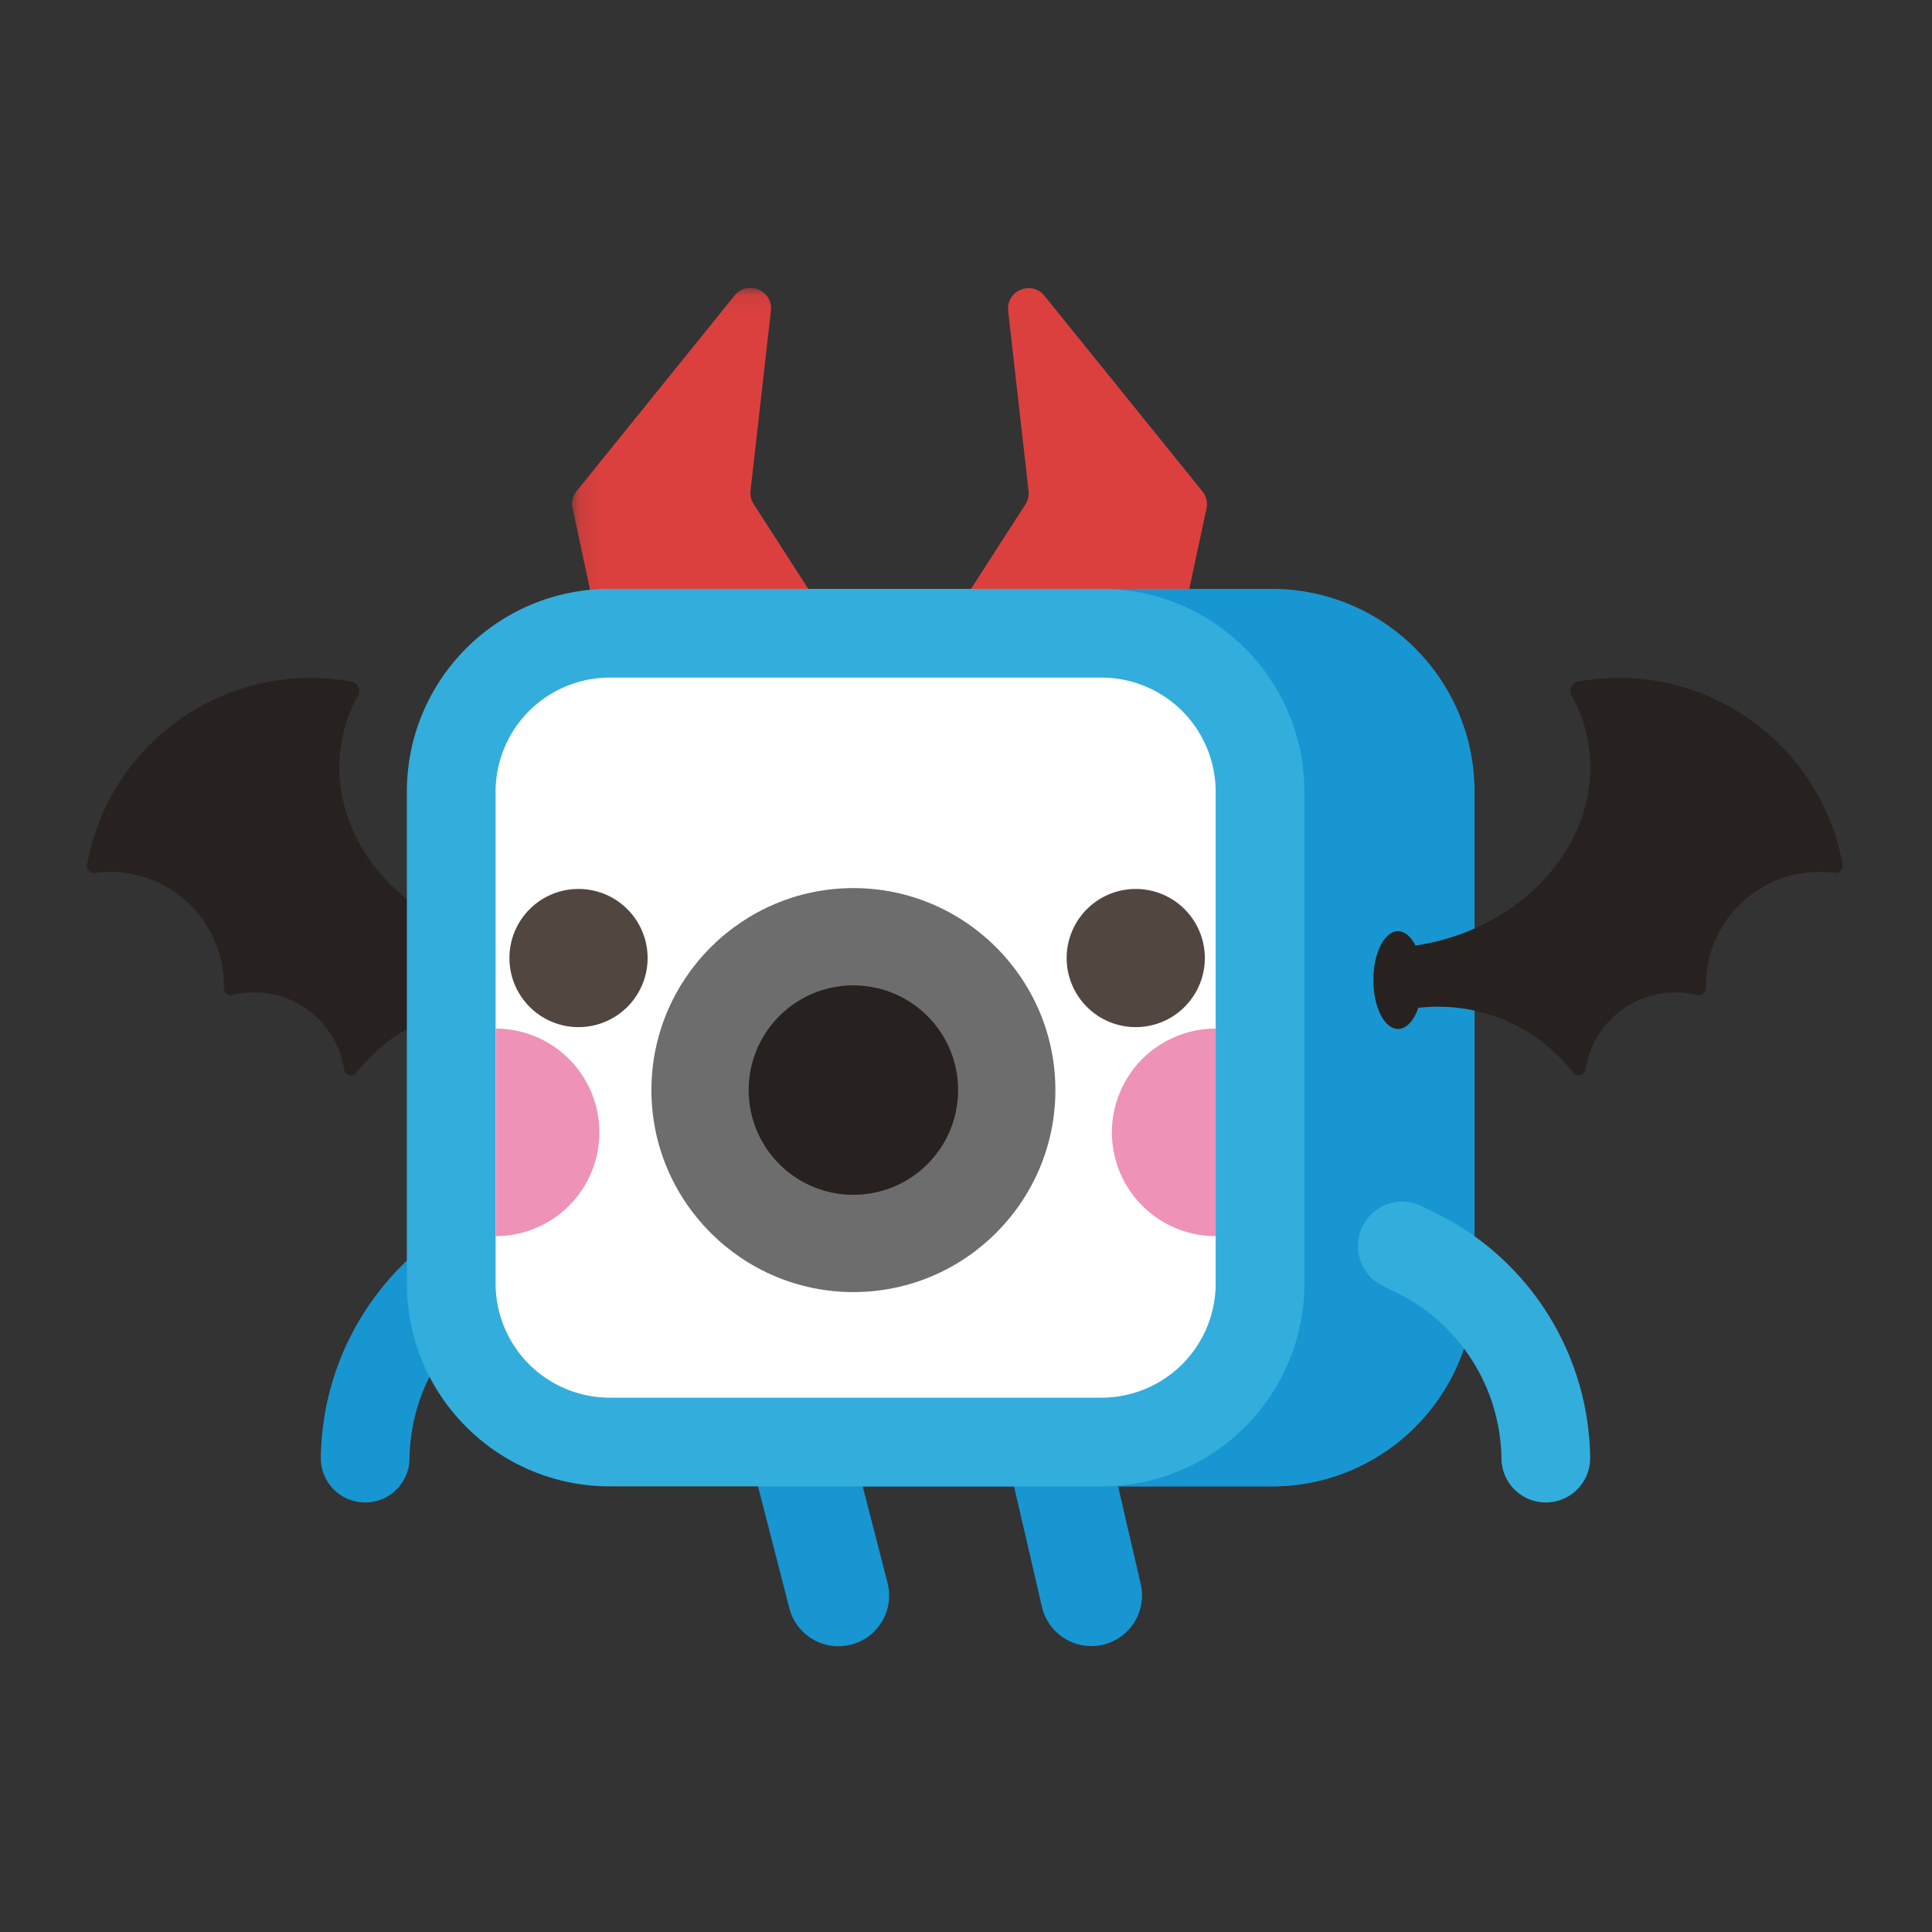 <svg xmlns="http://www.w3.org/2000/svg" xmlns:xlink="http://www.w3.org/1999/xlink" width="100" height="100"><rect width="100%" height="100%" fill="#333333" stroke="none"/><defs><path id="a" d="M.113.09h12.932v18.052H.113V.09z"/></defs><g fill="none" fill-rule="evenodd"><path fill="#27221F" d="M6.753 45.223a5.875 5.875 0 0 0-1.838-.043.364.364 0 0 1-.409-.425c1.16-6.394 7.286-10.637 13.68-9.476l.012.002c.33.06.494.43.331.723a7.657 7.657 0 0 0-.842 2.354c-.87 4.795 2.96 9.507 8.555 10.523.333.06.664.106.994.138.22.02.372.23.323.446-.198.875-.49 1.706-.864 2.485a.363.363 0 0 1-.364.203 8.825 8.825 0 0 0-7.873 3.368.366.366 0 0 1-.65-.166 4.708 4.708 0 0 0-5.764-3.856.37.37 0 0 1-.46-.366 5.884 5.884 0 0 0-4.83-5.91"/><path fill="#27221F" d="M28.795 50.729c0 1.398-.572 2.531-1.278 2.531-.705 0-1.277-1.133-1.277-2.531 0-1.399.572-2.532 1.277-2.532.706 0 1.278 1.133 1.278 2.532"/><path fill="#DC403E" d="m54.064 15.313 8.172 10.119c.202.249.28.576.212.889l-1.245 5.807a1.061 1.061 0 0 1-1.038.839h-9.563c-.84 0-1.347-.93-.892-1.636l3.366-5.225c.133-.206.19-.451.162-.694l-1.054-9.313c-.12-1.055 1.213-1.612 1.88-.786"/><g transform="translate(29.5 14.81)"><mask id="b" fill="#fff"><use xlink:href="#a"/></mask><path fill="#DC403E" d="M8.52.488.35 10.607a1.06 1.06 0 0 0-.213.89l1.246 5.806c.105.49.537.839 1.037.839h9.564c.84 0 1.346-.93.892-1.636L9.51 11.281a1.06 1.06 0 0 1-.163-.694l1.055-9.313C10.52.219 9.188-.338 8.52.488" mask="url(#b)"/></g><path fill="#1796D1" d="M76.322 66.44V40.975c0-5.797-4.7-10.495-10.495-10.495H40.363c-5.796 0-10.495 4.698-10.495 10.495v25.463c0 5.797 4.699 10.495 10.495 10.495h25.464c5.796 0 10.495-4.698 10.495-10.495"/><path fill="#1796D1" d="M29.868 51.135V66.44c0 5.797 4.699 10.495 10.495 10.495h25.464c5.796 0 10.495-4.698 10.495-10.495V51.135H29.868z"/><path fill="#33ADDC" d="M81.299 77.373a2.294 2.294 0 0 0 1.007-1.932 14.312 14.312 0 0 0-2.222-7.473 14.31 14.31 0 0 0-5.808-5.201l-.724-.354a2.296 2.296 0 0 0-2.016 4.125l.724.354a9.72 9.72 0 0 1 5.455 8.61 2.296 2.296 0 0 0 3.584 1.87"/><path fill="#1796D1" d="M17.614 77.373a2.293 2.293 0 0 1-1.008-1.932 14.311 14.311 0 0 1 8.03-12.674l.724-.354a2.296 2.296 0 0 1 2.016 4.125l-.724.354a9.721 9.721 0 0 0-5.455 8.61 2.296 2.296 0 0 1-3.584 1.87m39.467 7.761a2.623 2.623 0 0 0 1.963-3.149l-2.075-8.946-5.111 1.186 2.074 8.946a2.624 2.624 0 0 0 3.149 1.963m-13.029-.006a2.624 2.624 0 0 0 1.888-3.195l-2.288-8.894-5.082 1.307 2.287 8.894a2.624 2.624 0 0 0 3.195 1.888"/><path fill="#33ADDC" d="M67.514 66.44V40.975c0-5.797-4.699-10.495-10.495-10.495H31.556c-5.797 0-10.496 4.698-10.496 10.495v25.463c0 5.797 4.7 10.495 10.496 10.495h25.463c5.796 0 10.495-4.698 10.495-10.495"/><path fill="#FFF" d="M31.556 72.343a5.91 5.91 0 0 1-5.904-5.904V40.976a5.91 5.91 0 0 1 5.904-5.904h25.463a5.91 5.91 0 0 1 5.904 5.904v25.463a5.91 5.91 0 0 1-5.904 5.904H31.556z"/><path fill="#EF92B7" d="M31.023 58.61a5.37 5.37 0 0 0-5.37-5.37v10.742a5.37 5.37 0 0 0 5.37-5.371m26.529-.001a5.37 5.37 0 0 1 5.37-5.37v10.742a5.37 5.37 0 0 1-5.37-5.371"/><path fill="#514740" d="M33.52 49.588a3.576 3.576 0 1 1-7.152 0 3.576 3.576 0 0 1 7.152 0m28.842 0a3.576 3.576 0 1 1-7.152 0 3.576 3.576 0 0 1 7.152 0"/><path fill="#6D6D6D" d="M44.172 66.878c-5.765 0-10.455-4.69-10.455-10.455s4.69-10.455 10.455-10.455 10.455 4.69 10.455 10.455-4.69 10.455-10.455 10.455"/><path fill="#27221F" d="M49.592 56.423a5.42 5.42 0 1 1-10.841 0 5.42 5.42 0 0 1 10.841 0m43.533-11.2a5.875 5.875 0 0 1 1.839-.043.364.364 0 0 0 .408-.425c-1.16-6.394-7.285-10.637-13.68-9.476l-.012.002a.489.489 0 0 0-.33.723c.4.722.688 1.511.841 2.354.871 4.795-2.96 9.507-8.554 10.523-.333.06-.665.106-.994.138a.367.367 0 0 0-.323.446c.198.875.49 1.706.864 2.485a.363.363 0 0 0 .364.203 8.825 8.825 0 0 1 7.872 3.368.366.366 0 0 0 .65-.166 4.708 4.708 0 0 1 5.764-3.856.37.37 0 0 0 .46-.366 5.884 5.884 0 0 1 4.831-5.91"/><path fill="#27221F" d="M71.084 50.729c0 1.398.572 2.531 1.277 2.531s1.277-1.133 1.277-2.531c0-1.399-.572-2.532-1.277-2.532s-1.277 1.133-1.277 2.532"/></g></svg>